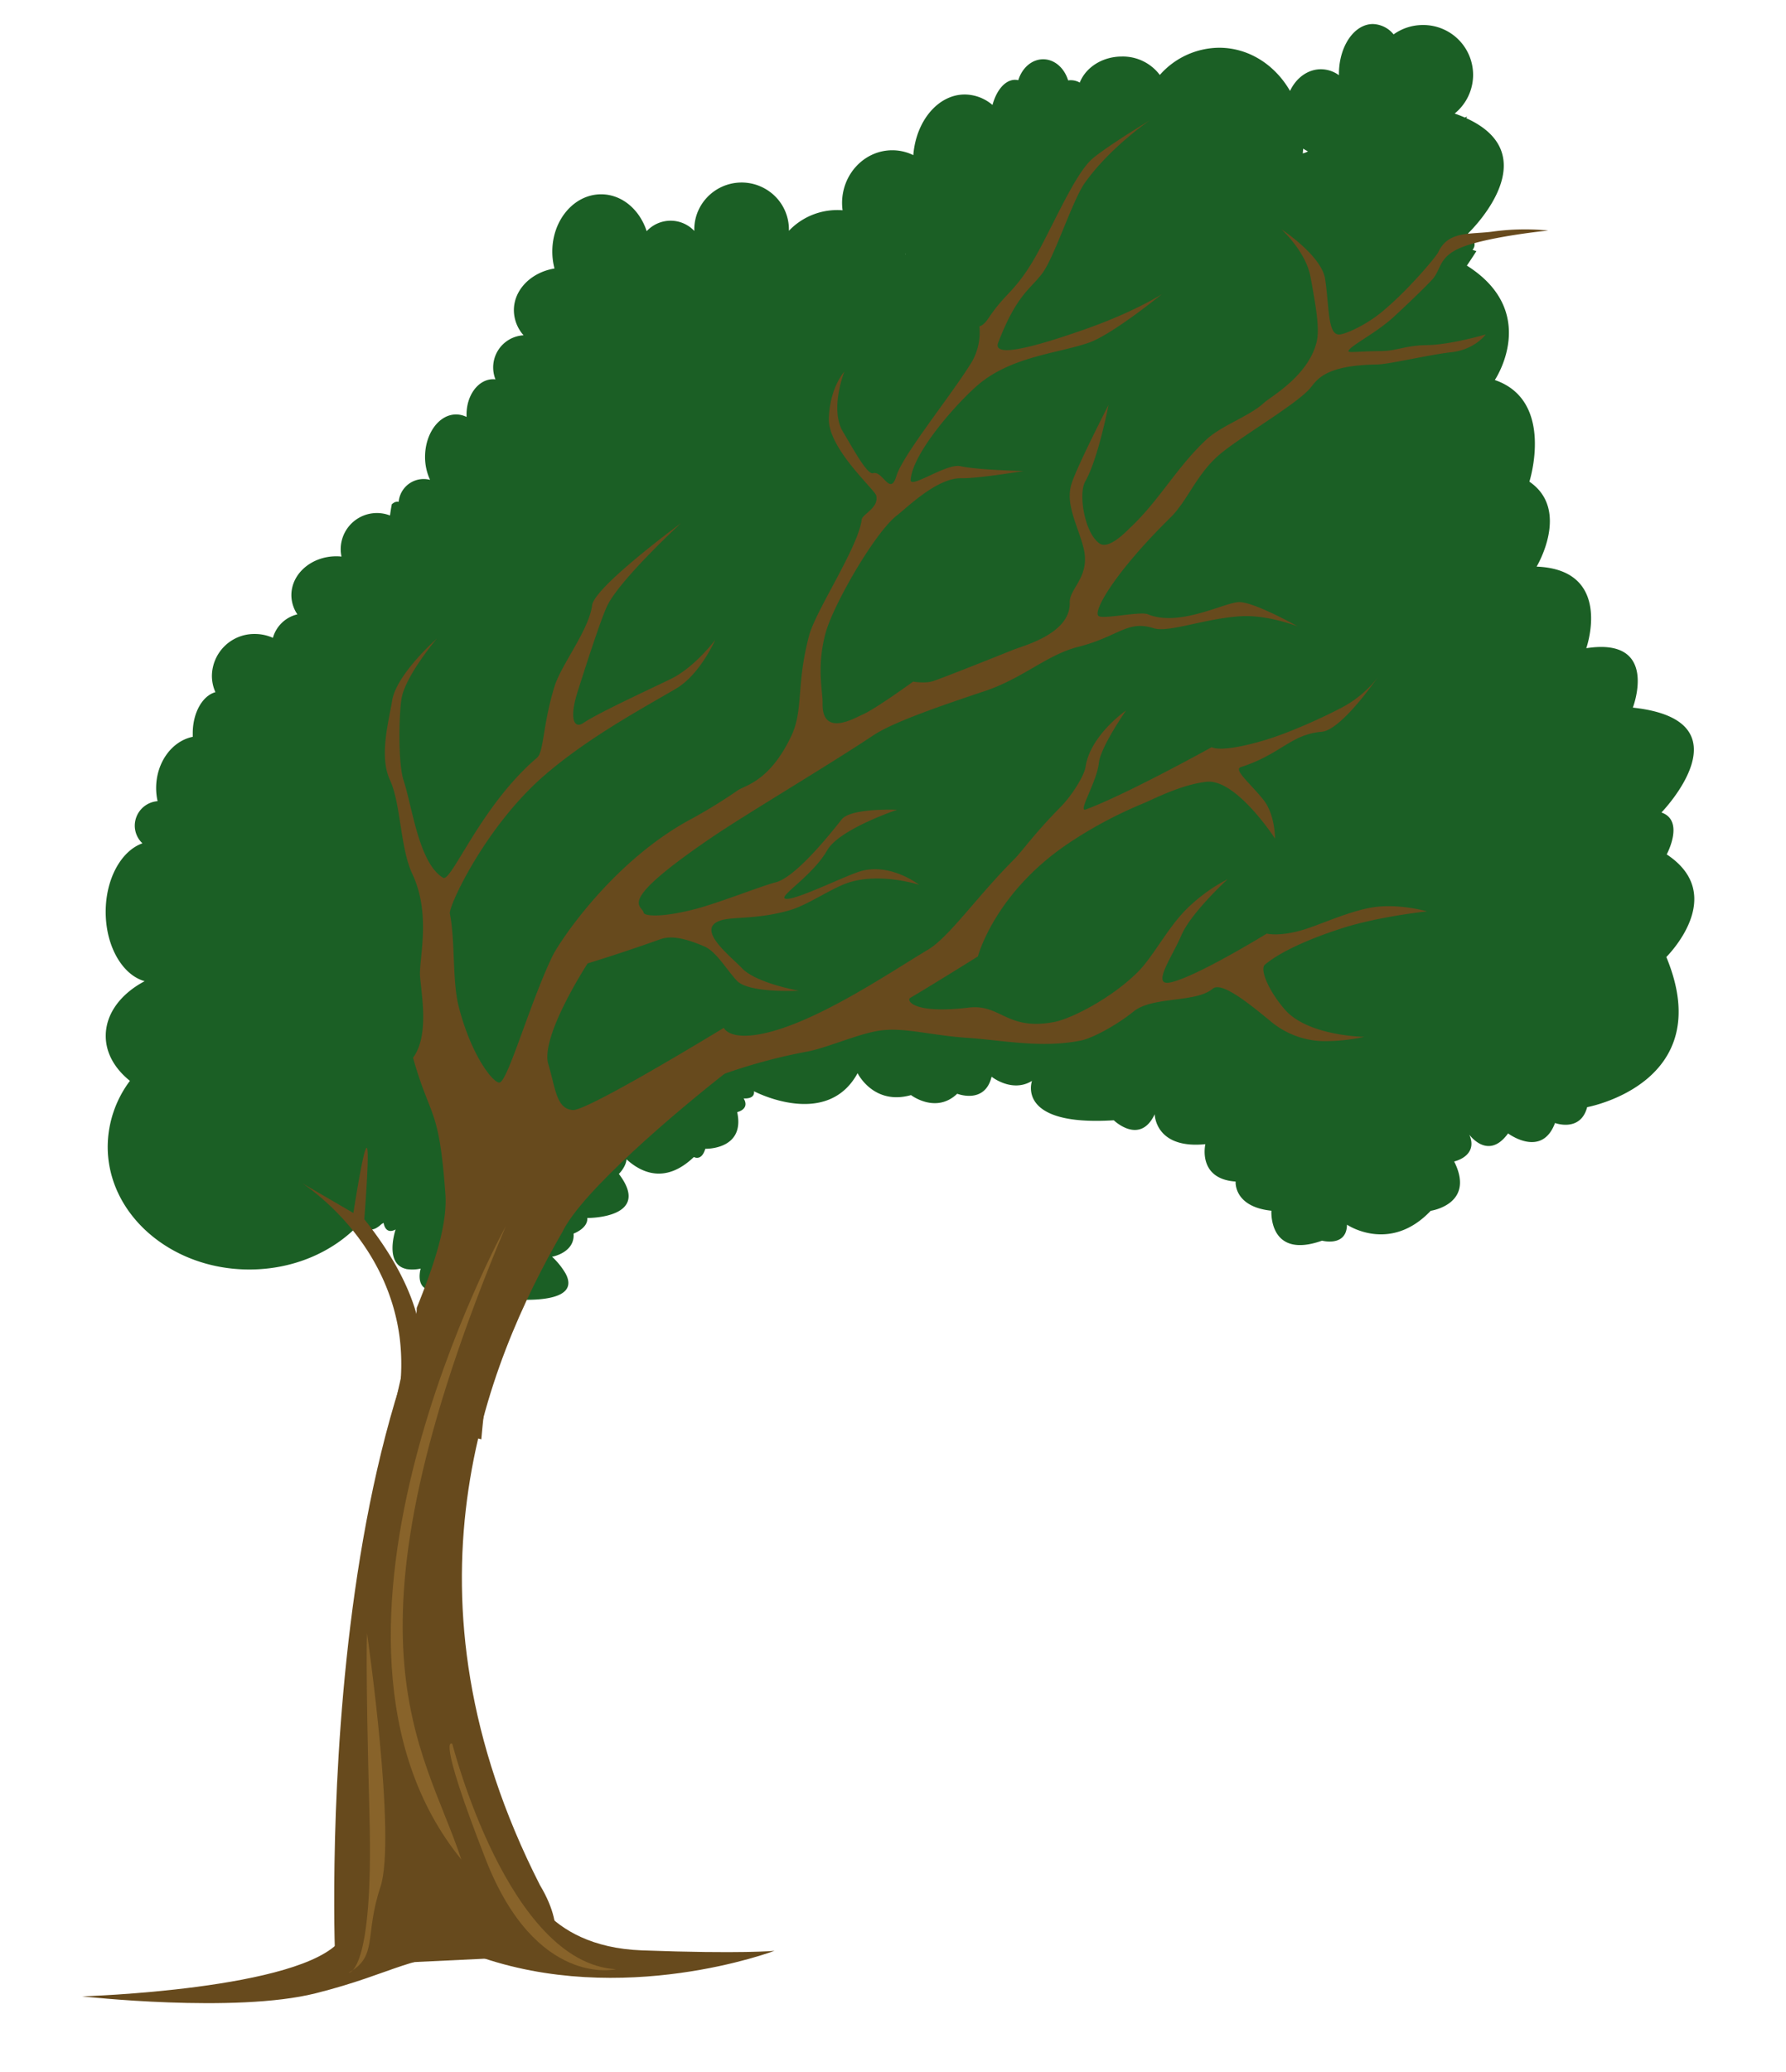 <svg id="a621bfa8-45d4-4284-ae88-7ff2d090b24a" data-name="Layer 1" xmlns="http://www.w3.org/2000/svg" width="652.01" height="756.02" viewBox="0 0 652.01 756.02">
  <defs>
    <style>
      .b9b143fa-d2f9-4206-bc5c-93f525d9642a {
        fill: #1b5f25;
      }

      .b414be13-a555-4dd5-9a96-cca8a1e55a5e {
        fill: #674a1d;
      }

      .a83f39d1-3337-4fde-b4ea-c19c17529438 {
        fill: #88632a;
      }
    </style>
  </defs>
  <g>
    <path class="b9b143fa-d2f9-4206-bc5c-93f525d9642a" d="M608.46,311.77s6.67-12.31-1.92-15.29c0,0,32.61-33.6-10.44-38.27,0,0,9.92-25.84-17-21.68,0,0,10.11-28.65-18.13-29.77,0,0,12.47-20.7-2.64-31,0,0,9.44-29.54-12.62-37.09,0,0,16.75-24.73-10.2-41.75,1.18-1.76,2.35-3.49,3.47-5.27-.47-.16-.93-.34-1.41-.47,1.17-1.42,1.23-3.39-1.64-6h0c.18-.17,29.7-28.27-.65-42.06l.29-.57a6.51,6.51,0,0,0-.78.35c-1.16-.51-2.41-1-3.74-1.47A18.18,18.18,0,0,0,519.42,9.13a18.33,18.33,0,0,0-10.66,3.42,10.16,10.16,0,0,0-7.55-3.78c-6.85,0-12.41,8.16-12.41,18.21,0,.16,0,.3,0,.46a11.29,11.29,0,0,0-6.57-2.17c-4.84,0-9.06,3.19-11.28,7.91-5.47-9.48-15-15.76-25.89-15.76a29.16,29.16,0,0,0-21.65,9.93,16.89,16.89,0,0,0-13.86-6.72c-7.15,0-13.21,4-15.36,9.51a6.64,6.64,0,0,0-4.25-.8c-1.37-4.5-4.93-7.71-9.11-7.71s-7.71,3.18-9.09,7.64a5.67,5.67,0,0,0-1.17-.14c-3.63,0-6.76,3.75-8.25,9.17a15.81,15.81,0,0,0-10.1-3.82c-9.79,0-17.83,9.7-18.8,22.13a17.48,17.48,0,0,0-7.65-1.78c-10.14,0-18.36,8.63-18.36,19.28a20.58,20.58,0,0,0,.19,2.62A24.34,24.34,0,0,0,288,84.22a17.05,17.05,0,0,0-8.23-15.08A17.34,17.34,0,0,0,256,74.8a16.94,16.94,0,0,0-2.53,9.47,11.9,11.9,0,0,0-17.39.09c-2.56-7.86-9-13.46-16.63-13.46-9.84,0-17.82,9.35-17.82,20.89a24,24,0,0,0,.8,6.18c-8.45,1.39-14.83,7.68-14.83,15.24a13.92,13.92,0,0,0,3.54,9.14,11.74,11.74,0,0,0-10.26,16.08,7.58,7.58,0,0,0-.84-.05c-5.37,0-9.72,5.75-9.72,12.85,0,.31,0,.62,0,.92a8.66,8.66,0,0,0-3.81-.92c-6.27,0-11.34,7-11.34,15.53A19.83,19.83,0,0,0,157,175.1a9.34,9.34,0,0,0-2.32-.3,9.15,9.15,0,0,0-9.14,8.33,2.42,2.42,0,0,0-1.84.37,5.74,5.74,0,0,0-.66.5c-.26,1.32-.48,2.72-.66,4.1a13.22,13.22,0,0,0-18,12.26,12.9,12.9,0,0,0,.29,2.73c-.62-.06-1.24-.1-1.88-.1-9.07,0-16.42,6.35-16.42,14.19a12.6,12.6,0,0,0,2.19,7,12.17,12.17,0,0,0-8.93,8.57,16,16,0,0,0-6.57-1.41,15.47,15.47,0,0,0-15.7,15.24,14.72,14.72,0,0,0,1.28,6c-4.71,1.28-8.28,7.5-8.28,15,0,.44,0,.87,0,1.29C62.81,270.39,57,278.17,57,287.59a22.54,22.54,0,0,0,.53,4.76,9,9,0,0,0-8.33,8.9A8.86,8.86,0,0,0,52,307.73c-7.69,2.7-13.42,12.88-13.42,25,0,12.59,6.14,23.06,14.24,25.3C44.21,362.57,38.6,369.8,38.6,378c0,6.3,3.34,12,8.83,16.4a40.3,40.3,0,0,0-8.11,24.06c0,24.73,23.15,44.78,51.71,44.78,16,0,30.25-6.27,39.74-16.12a12.75,12.75,0,0,0,2.88.32c1,1.53,2.71,1.82,5.4-.56a3.48,3.48,0,0,1,1-.63h0s.52,4.44,4.37,2.39c0,0-4.21,12.35,3.64,14.34a2.5,2.5,0,0,0,.72.15,13.88,13.88,0,0,0,4.79-.22s-3.58,11.95,11.12,6.56c0,0,.37,2.55,3.06,1.12,0,0,1.07,8.71,9.7,2.58,0,0,4.16,3,6.51.68,0,0,29.25,3.52,22.53-9.12h0a26.7,26.7,0,0,0-4.94-6.14s8.36-1.46,7.85-8.46c0,0,5.28-1.89,5-5.68,0,0,23.9.19,11.53-16.09,0,0,2.55-2.46,2.8-5.32,5.27,4.81,14.14,9.16,24.58-.85,0,0,2.79,1.69,4.17-3,0,0,14.67.45,11.64-13.38,0,0,4.75-1,2.37-5,0,0,4.16.43,3.77-2.61,0,0,26.56,14,37.82-6.6,0,0,5.78,11.87,19.5,8,0,0,9.09,6.95,16.87-.5,0,0,10.09,4,12.55-6.21,0,0,7.47,6,14.75,1.53,0,0-6.12,16.64,29.86,14.37,0,0,9.55,9.25,14.94-2.21,0,0,.08,12.78,18.49,10.93,0,0-3,12.67,11.05,13.64,0,0-.81,9.2,13.06,10.64,0,0-1.16,17.9,18.49,10.93,0,0,9,2.4,9.1-5.84,0,0,15.63,10.66,30.57-5.06,0,0,16.43-2.36,8.56-18,0,0,8.93-1.92,5.54-9.78,0,0,6.86,9.62,14.14-.46,0,0,12.29,9.21,17.14-3.8,0,0,9.29,3.49,11.73-5.78,0,0,48-8.71,28.91-54.78C608.3,349.18,631.22,326.8,608.46,311.77ZM475.75,54.23a12.28,12.28,0,0,0,1.75,1,5.81,5.81,0,0,1-1.91.74C475.66,55.41,475.71,54.82,475.75,54.23ZM330.46,92.73l.18,0-.15.1Z"/>
    <g>
      <path class="b414be13-a555-4dd5-9a96-cca8a1e55a5e" d="M190.89,684.44s6.94,25.9,43.47,27.25,48.38.16,48.38.16-55.51,21-109,1.72c-23-1.09-29.11,6.39-58.5,13.78S30,728.47,30,728.47s80.22-2.39,94.44-20.64S190.89,684.44,190.89,684.44Z"/>
      <g>
        <path class="b414be13-a555-4dd5-9a96-cca8a1e55a5e" d="M504.46,128.1c-10.8.11-13.28,1-11.81-.61,2-2.21,10.37-6.5,16.22-11.91,6.1-5.65,11.37-10.76,13.93-13.51,3.56-3.8,2.1-8.63,11.56-12.11,10.31-3.78,30.86-5.84,30.86-5.84a86.15,86.15,0,0,0-19.71.31c-8.65,1.27-16.72-.47-20.46,7.62-.7,1.51-10.92,13.82-20.57,21.76-6.14,5.06-13.65,8.3-15.71,8.25-4.08-.11-3.47-9.85-5-20.21-1.24-8.54-16-18.21-16-18.21s9,8.17,10.66,17.44c1.89,10.29,3.39,18.71,2.27,23.51-2.94,12.56-16.82,20.16-19.14,22.3-5.34,5-15.57,8.3-21.18,13.53-10.84,10.11-17.27,22.34-27.89,32.23-.84.78-7.53,8-11,5.71-5.46-3.56-7.93-18.06-5.31-22.66,4.74-8.31,8.5-27.92,8.5-27.92s-11.26,21.88-13.47,28.64c-2.45,7.5,2.26,15.32,4.32,23.39,2.7,10.59-5.15,14.81-5,20,.38,11.54-17.29,15.9-20.88,17.39-4.92,2-26.25,10.5-29.16,11.38s-7.14.14-7.14.14-14,10.19-18.69,12.13c-2.41,1-14.63,8.38-14.36-4.21.1-4.38-2.31-13.42,1.17-25.91,2.83-10.16,17.94-36.52,26.06-42.73,3.45-2.64,14.5-13.63,23.28-13.48,6.35.11,22.82-2.65,22.82-2.65s-16.65-.35-23-1.76c-5.11-1.14-18.41,8.44-18.18,5,.63-9.19,15-26.09,23.94-34.1,12.35-11,29.88-12,41.23-16,8.67-3.1,26.63-17.73,26.63-17.73s-9.71,6.41-28.51,13c-13.38,4.66-33.84,11.26-31.33,4.75,6.91-17.94,11.87-19.46,16.26-25.53S391.59,73,396,66.79c9.27-13.08,23.83-22.94,23.83-22.94s-14.53,8.77-20.69,13.77c-7.1,5.77-15.8,27.6-22.77,38.82-6.52,10.48-9.52,10.7-15.58,19.77-1.87,2.79-3.25,2.86-3.25,2.86a21.67,21.67,0,0,1-2.7,12.88c-7.3,12-25.23,33.93-27.58,41.72-2.3,7.62-5-2.07-8.54-1-2.09.6-6.92-8.29-11-15.15-4.91-8.26.53-21.91.53-21.91s-5.25,5.61-5.67,17c-.4,11,16.74,26,17.29,28.21,1.1,4.53-5.05,6.74-5.3,8.8-1.24,10.09-16.8,33.18-19.2,42.3-4.87,18.49-1.89,27.07-6.62,36.91-7.86,16.32-16.64,17.7-19.31,19.5a193.42,193.42,0,0,1-16.76,10.34c-29,15.39-48.45,45-51,50.21-8.28,17.2-16.31,45.78-19.33,46.14-2.23.27-10.35-9.8-14.92-27.86-2.36-9.34-1.21-24-3.2-33.77-.54-2.67,13-31.89,34.62-50.54,15.75-13.58,34.93-23.95,47.88-31.52,8.85-5.17,14.39-17.87,14.39-17.87s-7.45,10.06-16.37,14.36c-9.73,4.69-26.71,12.53-31.79,16-3.25,2.21-5.32-1.26-2.07-11.49,2.32-7.33,8.52-26.69,10.84-31.38,4.83-9.77,26.88-30.05,26.88-30.05s-31.6,23.18-32.46,30c-1.14,9-11.27,21.67-13.69,29.5-4.35,14-3.87,23.93-6.41,26.1-20.66,17.59-31.27,45.62-34.3,43.79-8.86-5.38-11.14-25.54-14.43-35.57-2.1-6.42-1.63-24.76-.72-29.91C148.12,246.39,159.5,233,159.5,233s-14.79,13-16.35,22.68c-1.19,7.39-4.84,20.22-.8,28.92s3.69,24.73,8.17,34.29c7,14.87,2.37,31,2.82,37.3.49,6.84,3.45,21.58-2.55,29.79,6.41,22.72,9.48,17.41,11.81,49.82.82,11.44-4.54,26.82-10.46,41.43a30.7,30.7,0,0,1-1.22,8A400,400,0,0,0,141,529.76c7.13-1.24,14.28-3.46,20.72-5a29,29,0,0,1,14,.44c2-23.06,4.79-33.4,13.59-60.39,4.7-14.41,16.38-31.25,32.6-47,11.38-11.08,32.46-22.11,32.46-22.11a201.74,201.74,0,0,1,40-11.92c6.79-1.2,17.12-5.79,25-7.4,9.56-2,19.34,1.35,33.54,2.31,13.42.91,27.18,3.9,41.69,1,4.23-.85,13-5.56,19.26-10.62,6.93-5.59,22.71-3.07,28.85-8.28,3.13-2.65,12.45,4.68,21.43,12.11a31,31,0,0,0,18.42,7,66.67,66.67,0,0,0,15.53-1.56s-20.5-.22-29-9.92c-5.93-6.79-9.32-14.76-7.28-16.45,6.8-5.64,19.07-10.32,27.88-13.18,13.45-4.36,31.24-6.23,31.24-6.23s-10.91-3.23-21-1.26c-8.69,1.7-18.36,6.28-24.41,8.05-8.64,2.52-13.08,1.32-13.08,1.32s-25.47,15.68-35.09,17.8c-7.28,1.6.62-9.4,3.94-17.2,3.48-8.17,16.87-20.44,16.87-20.44a61,61,0,0,0-15.63,11.53c-6.62,6.9-11.81,17.05-17.26,22.43-9.94,9.82-24.48,17-30.38,18.13-17.35,3.32-19.54-6.64-31.22-5.25-20.57,2.45-22.79-2.7-21.39-3.53C340.63,359.23,357,349,357,349s6.32-24.27,35.19-42.66a155.3,155.3,0,0,1,24.89-13.06c4-1.62,13.83-6.9,23.3-8C451.22,284,465.47,306,465.47,306s.08-8.8-4.29-14.22c-4.94-6.14-11-10.95-8.17-11.87,14.71-4.74,18.13-11.91,29.52-12.89,6.14-.53,16.58-14.42,20.4-19.78a40.38,40.38,0,0,1-13.18,11c-8.49,4.45-20,9.42-27.66,11.73-16.66,5-19.73,2.67-19.73,2.67s-31.1,17.24-46,22.74c-3,1.09,4.08-10.14,4.79-16.92.61-5.88,9.92-19.19,9.92-19.19s-13.09,9-14.79,20.67c-.41,2.86-4.63,10-9.11,14.55-9.78,9.9-14,16.14-17,19.14-13.25,13.2-23.65,28.3-31.36,32.89-13.84,8.24-41.63,27.27-61.49,30.87-11.35,2.06-13.07-2.34-13.07-2.34s-49.6,30.29-55.08,30c-6.15-.37-6.35-8-9-16.73-3-10.18,14.36-36.77,14.36-36.77s12.2-3.7,26.17-8.69c2.51-.9,6.32-1.85,16.42,2.49,4.33,1.86,7.76,8,11.85,12.48,4.32,4.69,22.66,3.68,22.66,3.68s-15.59-2.74-20.74-8.19c-4.28-4.52-17.43-14.5-7.63-17.5,4.55-1.39,13.42-.26,25.25-3.74,6.5-1.91,15.37-8.17,21.43-10.07,11.77-3.69,25.61.87,25.61.87s-10.6-8.31-21.7-4.87c-6,1.86-25.2,11.44-27.37,9.81-1.59-1.2,10.28-8.46,15.51-17.56,4.45-7.74,25.55-14.77,25.55-14.77s-16.94-.73-20.27,3.52c-5.61,7.13-17.3,21.33-24.23,23-4.69,1.15-20.82,7.54-29.32,9.73-13,3.34-18.54,2.4-18.74,1.33-.58-3.05-10.76-3.23,24.76-27.43,12.35-8.42,42-25.95,59.12-37.33,6.77-4.51,22.28-10,40.63-16.12,14-4.68,22.64-13.22,34.06-16.13,15-3.82,17.93-9.88,27.63-6.81,5.47,1.73,18.93-3.67,32-4.39,9.73-.54,20.58,3.72,20.58,3.72s-15.4-8.69-21.21-8.87c-5-.17-21.85,9.28-33.52,4.44-2.71-1.13-15.71,1.78-17.85.71-2.64-1.33,5.82-16.06,26.05-35.93,6.53-6.42,9.74-16.42,18.67-23.63C453.61,159,472.55,147.93,478,142c2.56-2.8,4.61-8.7,24.66-9,4.67-.08,18.41-3.47,27.33-4.49,8.49-1,12.4-6.47,12.4-6.47s-12.81,3.78-21.46,3.89C513.41,126,510,128,504.46,128.1Z"/>
        <path class="b414be13-a555-4dd5-9a96-cca8a1e55a5e" d="M197.08,687.81C143.25,582,177.25,498.12,205.4,449.38c7.1-14.61,41.46-43.81,59.66-58,6.47-5-52.9,23.59-54,18.47-3.91,2.94-8,6.05-12.56,9.48-86.77,65.73-76.07,298-76.07,298l77.77-3.71S207.84,705.79,197.08,687.81Z"/>
        <path class="b414be13-a555-4dd5-9a96-cca8a1e55a5e" d="M133,444.91q1.94-25.93.87-26.07T129,442.62l-18.67-10.87c4.56,3.11,31,21.81,35.56,56.22a79.5,79.5,0,0,1-7.11,43.94c18.15-7.6,12.61-23.55,12.61-23.55S164.9,484.85,133,444.91Z"/>
        <path class="a83f39d1-3337-4fde-b4ea-c19c17529438" d="M184.63,447.48s-82.46,149.66-16.2,231.07C154.5,636.48,120.76,599.45,184.63,447.48Z"/>
        <path class="a83f39d1-3337-4fde-b4ea-c19c17529438" d="M127.26,719.85s9.18.62,7.63-57.17S134,596,134,596s10.82,74.72,4.87,92.59S138.13,713.78,127.26,719.85Z"/>
        <path class="a83f39d1-3337-4fde-b4ea-c19c17529438" d="M224.88,718.57s-29.18,7-47.59-40.14-12.15-42.08-12.15-42.08S185.39,716.29,224.88,718.57Z"/>
      </g>
    </g>
  </g>
</svg>
